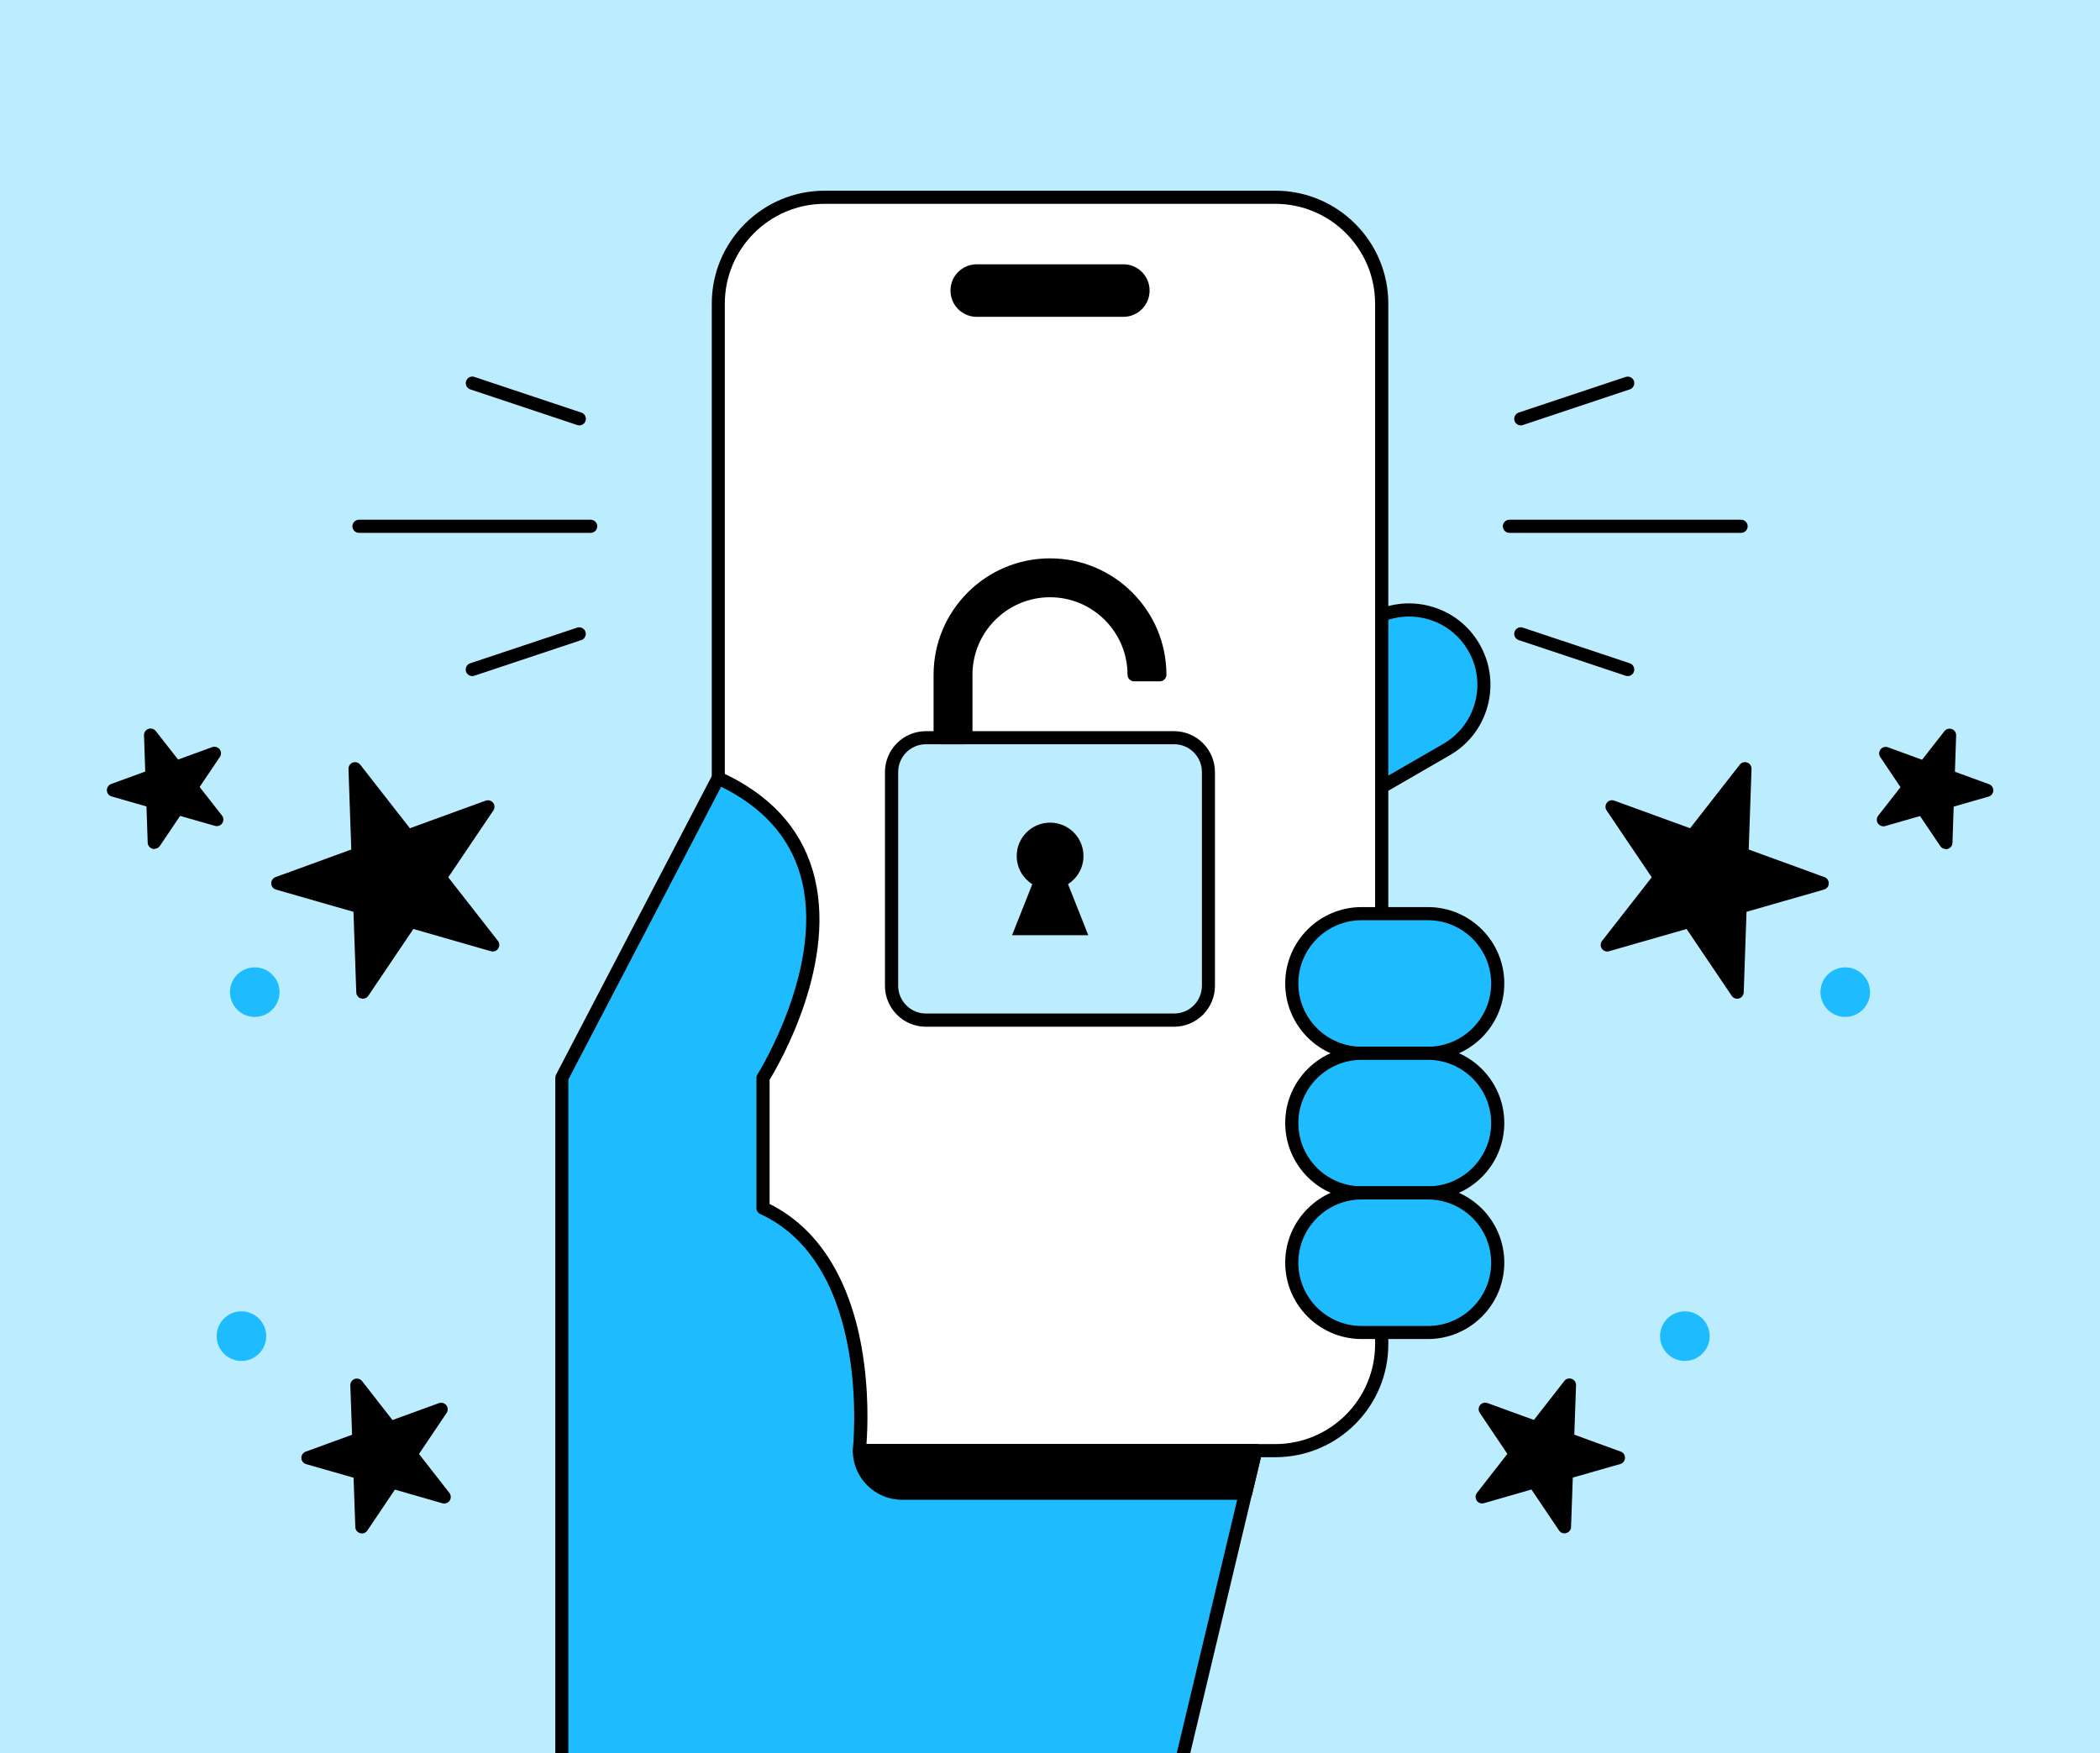 <?xml version="1.0" encoding="UTF-8"?>
<svg id="_x31_" xmlns="http://www.w3.org/2000/svg" xmlns:xlink="http://www.w3.org/1999/xlink" version="1.1" viewBox="0 0 239.72 200.13">
  <!-- Generator: Adobe Illustrator 29.1.0, SVG Export Plug-In . SVG Version: 2.1.0 Build 142)  -->
  <defs>
    <style>
      .st0 {
        fill: none;
      }

      .st1 {
        fill: #fff;
      }

      .st2 {
        fill: #1ebbff;
      }

      .st3 {
        fill: #bbedff;
      }

      .st4 {
        clip-path: url(#clippath);
      }
    </style>
    <clipPath id="clippath">
      <rect class="st0" width="239.72" height="200.13"/>
    </clipPath>
  </defs>
  <g class="st4">
    <rect class="st3" width="239.72" height="200.13"/>
    <g>
      <path class="st2" d="M168.24,73.91c-2.36-4.08-7.58-5.48-11.66-3.12l-7.39,4.27,8.53,14.78,7.39-4.27c4.08-2.36,5.48-7.58,3.12-11.66Z"/>
      <path d="M157.73,90.59c-.26,0-.51-.13-.65-.38l-8.54-14.78c-.1-.17-.13-.38-.08-.57.05-.19.18-.36.35-.46l7.39-4.27c2.15-1.24,4.65-1.57,7.05-.93,2.4.64,4.4,2.18,5.64,4.33h0c1.24,2.15,1.57,4.65.93,7.05-.64,2.4-2.18,4.4-4.33,5.64l-7.39,4.27c-.12.07-.25.1-.37.1ZM150.22,75.33l7.79,13.48,6.74-3.89c1.8-1.04,3.09-2.72,3.63-4.73.54-2.01.26-4.11-.78-5.91h0c-1.04-1.8-2.72-3.09-4.73-3.63-2.01-.54-4.11-.26-5.91.78l-6.74,3.89Z"/>
    </g>
    <rect class="st1" x="81.99" y="22.52" width="75.74" height="143.08" rx="12.14" ry="12.14"/>
    <path d="M145.59,166.35h-51.45c-7.11,0-12.89-5.78-12.89-12.89V34.66c0-7.11,5.78-12.89,12.89-12.89h51.45c7.11,0,12.89,5.78,12.89,12.89v118.8c0,7.11-5.78,12.89-12.89,12.89ZM94.13,23.27c-6.28,0-11.39,5.11-11.39,11.39v118.8c0,6.28,5.11,11.39,11.39,11.39h51.45c6.28,0,11.39-5.11,11.39-11.39V34.66c0-6.28-5.11-11.39-11.39-11.39h-51.45Z"/>
    <g>
      <path class="st2" d="M163,104.3h-7.57c-4.4,0-7.97,3.57-7.97,7.97s3.57,7.97,7.97,7.97h7.57c4.4,0,7.97-3.57,7.97-7.97s-3.57-7.97-7.97-7.97Z"/>
      <path d="M163,120.99h-7.57c-4.81,0-8.72-3.91-8.72-8.72s3.91-8.72,8.72-8.72h7.57c4.81,0,8.72,3.91,8.72,8.72s-3.91,8.72-8.72,8.72ZM155.43,105.05c-3.98,0-7.22,3.24-7.22,7.22s3.24,7.22,7.22,7.22h7.57c3.98,0,7.22-3.24,7.22-7.22s-3.24-7.22-7.22-7.22h-7.57Z"/>
    </g>
    <g>
      <path class="st2" d="M163,120.24h-7.57c-4.4,0-7.97,3.57-7.97,7.97s3.57,7.97,7.97,7.97h7.57c4.4,0,7.97-3.57,7.97-7.97s-3.57-7.97-7.97-7.97Z"/>
      <path d="M163,136.92h-7.57c-4.81,0-8.72-3.91-8.72-8.72s3.91-8.72,8.72-8.72h7.57c4.81,0,8.72,3.91,8.72,8.72s-3.91,8.72-8.72,8.72ZM155.43,120.99c-3.98,0-7.22,3.24-7.22,7.22s3.24,7.22,7.22,7.22h7.57c3.98,0,7.22-3.24,7.22-7.22s-3.24-7.22-7.22-7.22h-7.57Z"/>
    </g>
    <g>
      <path class="st2" d="M163,136.18h-7.57c-4.4,0-7.97,3.57-7.97,7.97s3.57,7.97,7.97,7.97h7.57c4.4,0,7.97-3.57,7.97-7.97s-3.57-7.97-7.97-7.97Z"/>
      <path d="M163,152.86h-7.57c-4.81,0-8.72-3.91-8.72-8.72s3.91-8.72,8.72-8.72h7.57c4.81,0,8.72,3.91,8.72,8.72s-3.91,8.72-8.72,8.72ZM155.43,136.93c-3.98,0-7.22,3.24-7.22,7.22s3.24,7.22,7.22,7.22h7.57c3.98,0,7.22-3.24,7.22-7.22s-3.24-7.22-7.22-7.22h-7.57Z"/>
    </g>
    <path class="st2" d="M87.11,137.91v-14.87s15.71-24.7-5.12-34.22l-17.85,34.22v107.08h28.3l41.19-23.84,9.71-40.68h-45.24s2.46-21.47-10.99-27.68Z"/>
    <g>
      <path d="M67.43,60.83h-26.45c-.41,0-.75-.34-.75-.75s.34-.75.75-.75h26.45c.41,0,.75.34.75.75s-.34.75-.75.75Z"/>
      <path d="M66.13,48.56c-.08,0-.16-.01-.24-.04l-12.21-4.07c-.39-.13-.6-.56-.47-.95.13-.39.56-.61.95-.47l12.21,4.07c.39.13.6.56.47.95-.1.31-.4.51-.71.51Z"/>
      <path d="M53.91,77.18c-.31,0-.61-.2-.71-.51-.13-.39.08-.82.47-.95l12.21-4.07c.39-.13.82.08.95.47.13.39-.08.82-.47.95l-12.21,4.07c-.08.03-.16.04-.24.04Z"/>
    </g>
    <g>
      <path d="M198.75,60.83h-26.45c-.41,0-.75-.34-.75-.75s.34-.75.75-.75h26.45c.41,0,.75.34.75.75s-.34.75-.75.75Z"/>
      <path d="M173.6,48.56c-.31,0-.61-.2-.71-.51-.13-.39.08-.82.47-.95l12.21-4.07c.39-.13.82.08.95.47.13.39-.08.82-.47.95l-12.21,4.07c-.08.03-.16.04-.24.04Z"/>
      <path d="M185.81,77.18c-.08,0-.16-.01-.24-.04l-12.21-4.07c-.39-.13-.6-.56-.47-.95.13-.39.56-.61.95-.47l12.21,4.07c.39.13.6.56.47.95-.1.31-.4.51-.71.51Z"/>
    </g>
    <g>
      <polygon points="199.19 87.74 198.85 97.49 208.02 100.83 198.64 103.51 198.3 113.26 192.85 105.18 183.47 107.86 189.48 100.18 184.02 92.09 193.19 95.43 199.19 87.74"/>
      <path d="M198.3,114.01c-.25,0-.48-.12-.62-.33l-5.15-7.63-8.85,2.54c-.31.09-.65-.03-.83-.3-.18-.27-.17-.62.03-.88l5.67-7.26-5.15-7.63c-.18-.27-.17-.62.03-.88.2-.26.54-.35.85-.24l8.65,3.15,5.67-7.26c.2-.26.54-.35.85-.24.31.11.5.41.49.73l-.32,9.2,8.65,3.15c.31.11.5.41.49.73s-.23.6-.54.69l-8.85,2.54-.32,9.2c-.01.32-.23.6-.54.69-.07.02-.14.03-.21.03ZM192.85,104.43c.25,0,.48.12.62.33l4.16,6.17.26-7.44c.01-.32.23-.6.54-.69l7.16-2.05-7-2.55c-.31-.11-.5-.41-.49-.73l.26-7.44-4.58,5.87c-.2.26-.54.36-.85.24l-7-2.55,4.16,6.17c.18.27.17.62-.03.88l-4.58,5.87,7.16-2.05c.07-.02.14-.03.21-.03Z"/>
    </g>
    <g>
      <polygon points="222.54 83.92 222.38 88.6 226.78 90.2 222.27 91.49 222.11 96.17 219.49 92.29 214.99 93.58 217.87 89.89 215.25 86 219.66 87.61 222.54 83.92"/>
      <path d="M222.11,96.92c-.25,0-.48-.12-.62-.33l-2.31-3.43-3.98,1.14c-.31.09-.65-.03-.83-.3-.18-.27-.17-.62.03-.88l2.55-3.26-2.31-3.43c-.18-.27-.17-.62.03-.88.2-.26.55-.35.85-.24l3.89,1.42,2.55-3.26c.2-.26.54-.35.85-.24.31.11.5.41.49.73l-.14,4.14,3.89,1.42c.31.11.5.41.49.73s-.23.6-.54.69l-3.98,1.14-.14,4.14c-.01.32-.23.6-.54.69-.07.02-.14.03-.21.03ZM219.49,91.54c.25,0,.48.12.62.33l1.33,1.97.08-2.37c.01-.32.23-.6.54-.69l2.28-.66-2.23-.81c-.31-.11-.5-.41-.49-.73l.08-2.37-1.46,1.87c-.2.26-.54.35-.85.24l-2.23-.81,1.33,1.97c.18.27.17.62-.03.88l-1.46,1.87,2.28-.65c.07-.02.14-.03.21-.03Z"/>
    </g>
    <g>
      <polygon points="179.15 158.11 178.94 164.3 184.75 166.41 178.8 168.12 178.59 174.3 175.13 169.17 169.18 170.88 172.99 166 169.53 160.87 175.34 162.99 179.15 158.11"/>
      <path d="M178.59,175.05c-.24,0-.48-.12-.62-.33l-3.15-4.68-5.42,1.56c-.31.09-.65-.03-.83-.3-.18-.27-.17-.62.03-.88l3.47-4.45-3.15-4.68c-.18-.27-.17-.62.03-.88.2-.26.55-.35.85-.24l5.3,1.93,3.47-4.45c.2-.26.54-.35.85-.24.31.11.5.41.49.73l-.2,5.64,5.3,1.93c.31.11.5.41.49.73s-.23.6-.54.69l-5.42,1.55-.2,5.64c-.01.32-.23.6-.54.69-.07.02-.14.03-.21.03ZM175.13,168.42c.25,0,.48.12.62.33l2.17,3.21.14-3.88c.01-.32.23-.6.54-.69l3.73-1.07-3.64-1.33c-.31-.11-.5-.41-.49-.73l.14-3.88-2.39,3.06c-.2.26-.54.35-.85.24l-3.64-1.33,2.17,3.21c.18.27.17.62-.03.88l-2.39,3.06,3.73-1.07c.07-.02.14-.03.21-.03Z"/>
    </g>
    <circle class="st2" cx="192.33" cy="152.53" r="2.83"/>
    <circle class="st2" cx="210.64" cy="113.26" r="2.83"/>
    <g>
      <polygon points="40.53 87.74 40.87 97.49 31.7 100.83 41.08 103.51 41.42 113.26 46.87 105.18 56.25 107.86 50.24 100.18 55.7 92.09 46.53 95.43 40.53 87.74"/>
      <path d="M41.42,114.01c-.07,0-.14,0-.21-.03-.31-.09-.53-.37-.54-.69l-.32-9.2-8.85-2.54c-.31-.09-.53-.37-.54-.69s.19-.62.49-.73l8.65-3.15-.32-9.2c-.01-.32.19-.62.49-.73.3-.11.65-.01.85.24l5.67,7.26,8.65-3.15c.3-.11.65-.01.85.24.2.26.21.61.03.88l-5.15,7.63,5.67,7.26c.2.26.21.61.03.88-.18.27-.52.39-.83.3l-8.85-2.54-5.15,7.63c-.14.21-.38.33-.62.33ZM34.13,100.74l7.16,2.05c.31.09.53.37.54.69l.26,7.44,4.16-6.17c.18-.27.52-.39.83-.3l7.16,2.05-4.58-5.87c-.2-.26-.21-.61-.03-.88l4.16-6.17-7,2.55c-.3.11-.65.01-.85-.24l-4.58-5.87.26,7.44c.01.32-.19.62-.49.73l-7,2.55Z"/>
    </g>
    <g>
      <polygon points="17.18 83.92 17.35 88.6 12.94 90.2 17.45 91.49 17.61 96.17 20.23 92.29 24.73 93.58 21.85 89.89 24.47 86 20.07 87.61 17.18 83.92"/>
      <path d="M17.61,96.92c-.07,0-.14,0-.21-.03-.31-.09-.53-.37-.54-.69l-.14-4.14-3.98-1.14c-.31-.09-.53-.37-.54-.69s.19-.62.49-.73l3.89-1.42-.14-4.14c-.01-.32.19-.62.49-.73.3-.11.65-.01.85.24l2.55,3.26,3.89-1.42c.3-.11.65-.01.85.24.2.26.21.61.03.88l-2.31,3.43,2.55,3.26c.2.26.21.61.03.88-.18.27-.52.39-.83.3l-3.98-1.14-2.31,3.43c-.14.21-.38.33-.62.33ZM15.37,90.11l2.28.66c.31.09.53.37.54.69l.08,2.37,1.33-1.97c.18-.27.52-.39.83-.3l2.28.65-1.46-1.87c-.2-.26-.21-.61-.03-.88l1.33-1.97-2.23.81c-.3.11-.65.01-.85-.24l-1.46-1.87.08,2.37c.01.32-.19.62-.49.73l-2.23.81Z"/>
    </g>
    <g>
      <polygon points="40.74 158.11 40.96 164.3 35.15 166.41 41.09 168.12 41.31 174.3 44.77 169.17 50.72 170.88 46.91 166 50.37 160.87 44.55 162.99 40.74 158.11"/>
      <path d="M41.31,175.05c-.07,0-.14,0-.21-.03-.31-.09-.53-.37-.54-.69l-.2-5.64-5.42-1.55c-.31-.09-.53-.37-.54-.69s.19-.62.49-.73l5.3-1.93-.2-5.64c-.01-.32.19-.62.49-.73.3-.11.65-.01.85.24l3.47,4.45,5.3-1.93c.3-.11.65-.01.85.24.2.26.21.61.03.88l-3.15,4.68,3.47,4.45c.2.26.21.61.03.88-.18.27-.52.39-.83.3l-5.42-1.56-3.15,4.68c-.14.21-.38.33-.62.33ZM37.57,166.33l3.73,1.07c.31.09.53.37.54.69l.14,3.88,2.17-3.21c.18-.27.52-.39.83-.3l3.73,1.07-2.39-3.06c-.2-.26-.21-.61-.03-.88l2.17-3.22-3.64,1.33c-.3.11-.65.01-.85-.24l-2.39-3.06.14,3.88c.01.32-.19.62-.49.73l-3.64,1.33Z"/>
    </g>
    <circle class="st2" cx="27.56" cy="152.53" r="2.83"/>
    <circle class="st2" cx="29.08" cy="113.26" r="2.83"/>
    <g>
      <path d="M142.18,170.46h-39.22c-2.69,0-4.86-2.18-4.86-4.86h45.24l-1.16,4.86Z"/>
      <path d="M142.18,171.21h-39.22c-3.09,0-5.61-2.52-5.61-5.61,0-.41.34-.75.75-.75h45.25c.23,0,.45.1.59.29.14.18.19.42.14.64l-1.16,4.86c-.08.34-.38.58-.73.58ZM98.92,166.35c.35,1.91,2.03,3.36,4.04,3.36h38.63l.8-3.36h-43.48Z"/>
    </g>
    <path d="M92.44,230.87h-28.3c-.41,0-.75-.34-.75-.75v-107.08c0-.12.03-.24.08-.35l17.85-34.22c.18-.35.61-.5.98-.33,5.49,2.51,9.01,6.28,10.47,11.22,3.06,10.33-3.88,22.21-4.92,23.9v14.18c5.49,2.73,9.12,8.43,10.53,16.51.84,4.83.66,9.13.53,10.89h44.43c.23,0,.45.1.59.29.14.18.19.42.14.64l-9.71,40.68c-.05.2-.18.37-.35.47l-41.19,23.84c-.11.07-.24.1-.38.1ZM64.89,229.37h27.35l40.74-23.58,9.41-39.45h-44.29c-.21,0-.42-.09-.56-.25-.14-.16-.21-.37-.19-.58.02-.21,2.24-21.01-10.56-26.92-.27-.12-.44-.39-.44-.68v-14.87c0-.14.04-.28.12-.4.08-.12,7.9-12.61,4.86-22.86-1.27-4.3-4.31-7.65-9.01-9.97l-17.44,33.42v106.14Z"/>
    <g>
      <g>
        <rect class="st3" x="101.77" y="84.21" width="36.17" height="32.25" rx="3.92" ry="3.92"/>
        <path d="M134.02,117.21h-28.33c-2.58,0-4.67-2.1-4.67-4.67v-24.4c0-2.58,2.1-4.67,4.67-4.67h28.33c2.58,0,4.67,2.1,4.67,4.67v24.4c0,2.58-2.1,4.67-4.67,4.67ZM105.7,84.96c-1.75,0-3.17,1.42-3.17,3.17v24.4c0,1.75,1.42,3.17,3.17,3.17h28.33c1.75,0,3.17-1.42,3.17-3.17v-24.4c0-1.75-1.42-3.17-3.17-3.17h-28.33Z"/>
      </g>
      <path d="M121.9,100.94c1.07-.68,1.78-1.86,1.78-3.22,0-2.11-1.71-3.81-3.81-3.81s-3.81,1.71-3.81,3.81c0,1.36.71,2.54,1.78,3.22l-2.31,5.82h8.7l-2.31-5.82Z"/>
      <g>
        <path d="M129.46,77.03h2.94c0-6.91-5.62-12.54-12.54-12.54s-12.54,5.62-12.54,12.54v7.18h2.94v-7.18c0-5.29,4.31-9.6,9.6-9.6s9.6,4.31,9.6,9.6Z"/>
        <path d="M110.26,84.96h-2.94c-.41,0-.75-.34-.75-.75v-7.18c0-7.33,5.96-13.29,13.29-13.29s13.29,5.96,13.29,13.29c0,.41-.34.75-.75.75h-2.94c-.41,0-.75-.34-.75-.75,0-4.88-3.97-8.85-8.85-8.85s-8.85,3.97-8.85,8.85v7.18c0,.41-.34.75-.75.75ZM108.07,83.46h1.44v-6.43c0-5.71,4.64-10.35,10.35-10.35s9.94,4.24,10.32,9.6h1.45c-.39-6.15-5.52-11.04-11.77-11.04s-11.79,5.29-11.79,11.79v6.43ZM130.21,77.03h0,0Z"/>
      </g>
    </g>
    <g>
      <line x1="111.49" y1="33.17" x2="128.23" y2="33.17"/>
      <path d="M128.23,36.17h-16.73c-1.66,0-3-1.34-3-3s1.34-3,3-3h16.73c1.66,0,3,1.34,3,3s-1.34,3-3,3Z"/>
    </g>
  </g>
</svg>